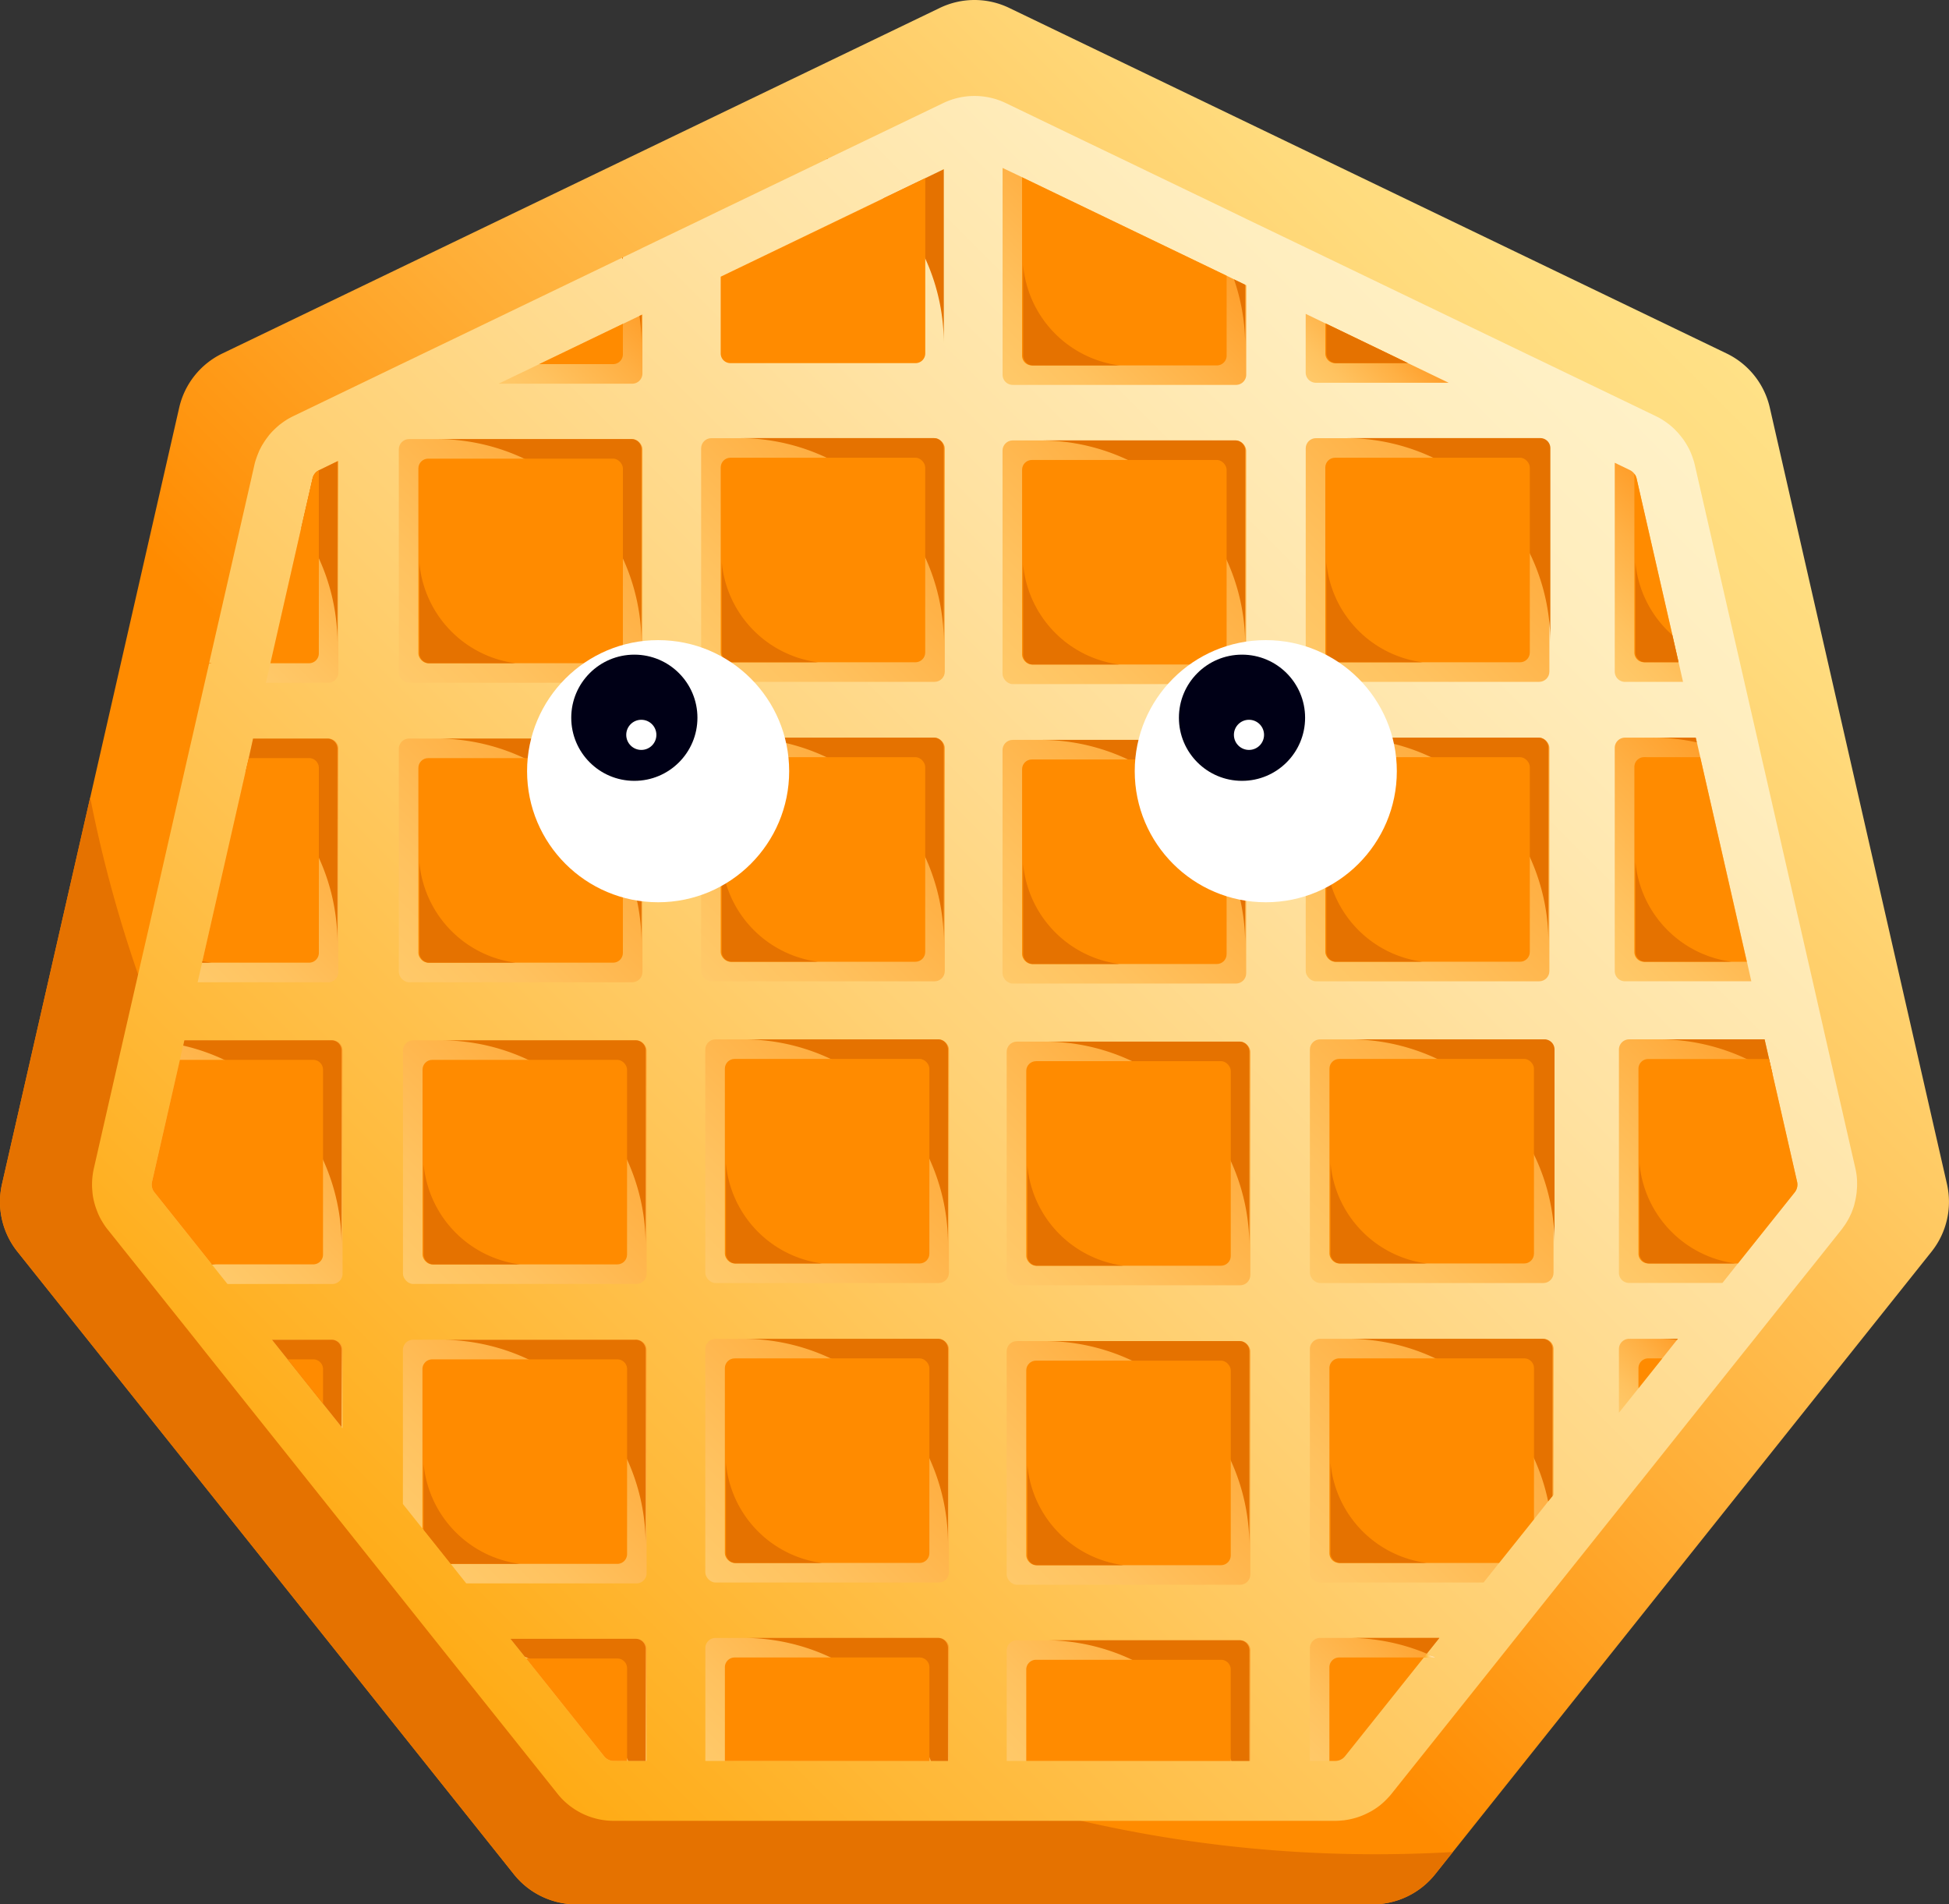 <svg xmlns="http://www.w3.org/2000/svg" xmlns:xlink="http://www.w3.org/1999/xlink" viewBox="0 0 167.985 164.119"><rect x="0" y="0" width="167.985" height="164.119" fill="#333333" stroke="none"/><defs><linearGradient id="a" x1="-1061.336" y1="77.46" x2="-943.239" y2="195.559" gradientTransform="matrix(1, 0, 0, -1, 1086.28, 219.699)" gradientUnits="userSpaceOnUse"><stop offset="0.026" stop-color="#ff8b00"/><stop offset="0.349" stop-color="#ff8b00"/><stop offset="0.557" stop-color="#ffad35"/><stop offset="0.756" stop-color="#ffc962"/><stop offset="0.91" stop-color="#ffdb7d"/><stop offset="1" stop-color="#ffe187"/></linearGradient><linearGradient id="b" x1="-1055.766" y1="82.599" x2="-948.804" y2="189.56" gradientTransform="matrix(1, 0, 0, -1, 1086.28, 219.699)" gradientUnits="userSpaceOnUse"><stop offset="0" stop-color="#ffab15"/><stop offset="0.157" stop-color="#ffb939"/><stop offset="0.449" stop-color="#ffd175"/><stop offset="0.696" stop-color="#ffe2a2"/><stop offset="0.888" stop-color="#ffedbd"/><stop offset="1" stop-color="#fff1c7"/></linearGradient><linearGradient id="c" x1="-963.331" y1="76.619" x2="-962.828" y2="77.121" xlink:href="#b"/><linearGradient id="d" x1="113.157" y1="-162.736" x2="133.642" y2="-142.251" gradientTransform="matrix(1, 0, 0, -1, 0, -52.421)" gradientUnits="userSpaceOnUse"><stop offset="0" stop-color="#ffc969"/><stop offset="0.25" stop-color="#ffc25f"/><stop offset="0.676" stop-color="#ffb044"/><stop offset="1" stop-color="#ff9f2b"/></linearGradient><linearGradient id="e" x1="87.024" y1="-162.93" x2="107.509" y2="-142.445" xlink:href="#d"/><linearGradient id="f" x1="34.99" y1="-162.816" x2="55.475" y2="-142.331" xlink:href="#d"/><linearGradient id="g" x1="61.047" y1="-162.736" x2="81.532" y2="-142.251" xlink:href="#d"/><linearGradient id="h" x1="-974.501" y1="84.957" x2="-954.017" y2="105.441" gradientTransform="matrix(1, 0, 0, -1, 1086.28, 219.699)" xlink:href="#d"/><linearGradient id="i" x1="87.024" y1="-188.738" x2="107.509" y2="-168.253" xlink:href="#d"/><linearGradient id="j" x1="-1048.821" y1="85.969" x2="-1030.807" y2="103.984" gradientTransform="matrix(1, 0, 0, -1, 1086.28, 219.699)" xlink:href="#d"/><linearGradient id="k" x1="61.047" y1="-188.544" x2="81.532" y2="-168.059" xlink:href="#d"/><linearGradient id="l" x1="112.799" y1="-110.925" x2="133.284" y2="-90.44" xlink:href="#d"/><linearGradient id="m" x1="86.666" y1="-111.119" x2="107.151" y2="-90.634" xlink:href="#d"/><linearGradient id="n" x1="34.632" y1="-111.005" x2="55.117" y2="-90.52" xlink:href="#d"/><linearGradient id="o" x1="60.689" y1="-110.925" x2="81.174" y2="-90.44" xlink:href="#d"/><linearGradient id="p" x1="112.799" y1="-136.733" x2="133.284" y2="-116.248" xlink:href="#d"/><linearGradient id="q" x1="-949.377" y1="112.278" x2="-932.859" y2="128.797" gradientTransform="matrix(1, 0, 0, -1, 1086.28, 219.699)" xlink:href="#d"/><linearGradient id="r" x1="-948.208" y1="99.413" x2="-942.484" y2="105.136" gradientTransform="matrix(1, 0, 0, -1, 1086.28, 219.699)" xlink:href="#d"/><linearGradient id="s" x1="-950.095" y1="164.443" x2="-940.532" y2="174.006" gradientTransform="matrix(1, 0, 0, -1, 1086.28, 219.699)" xlink:href="#d"/><linearGradient id="t" x1="-949.024" y1="137.566" x2="-935.295" y2="151.295" gradientTransform="matrix(1, 0, 0, -1, 1086.28, 219.699)" xlink:href="#d"/><linearGradient id="u" x1="86.666" y1="-136.927" x2="107.151" y2="-116.442" xlink:href="#d"/><linearGradient id="v" x1="34.632" y1="-136.813" x2="55.117" y2="-116.328" xlink:href="#d"/><linearGradient id="w" x1="-1070.504" y1="112.873" x2="-1055.302" y2="128.076" gradientTransform="matrix(1, 0, 0, -1, 1086.28, 219.699)" xlink:href="#d"/><linearGradient id="x" x1="-1060.184" y1="100.038" x2="-1056.628" y2="103.596" gradientTransform="matrix(1, 0, 0, -1, 1086.28, 219.699)" xlink:href="#d"/><linearGradient id="y" x1="-975.239" y1="69.803" x2="-964.357" y2="80.686" gradientTransform="matrix(1, 0, 0, -1, 1086.28, 219.699)" xlink:href="#d"/><linearGradient id="z" x1="-996.734" y1="65.16" x2="-981.288" y2="80.606" gradientTransform="matrix(1, 0, 0, -1, 1086.28, 219.699)" xlink:href="#d"/><linearGradient id="aa" x1="-1037.747" y1="71.868" x2="-1031.109" y2="78.505" gradientTransform="matrix(1, 0, 0, -1, 1086.28, 219.699)" xlink:href="#d"/><linearGradient id="ab" x1="-1022.758" y1="65.21" x2="-1007.216" y2="80.753" gradientTransform="matrix(1, 0, 0, -1, 1086.28, 219.699)" xlink:href="#d"/><linearGradient id="ac" x1="-1068.215" y1="162.496" x2="-1068.108" y2="162.604" gradientTransform="matrix(1, 0, 0, -1, 1086.28, 219.699)" xlink:href="#d"/><linearGradient id="ad" x1="-1065.384" y1="162.878" x2="-1052.697" y2="175.566" gradientTransform="matrix(1, 0, 0, -1, 1086.28, 219.699)" xlink:href="#d"/><linearGradient id="ae" x1="-971.888" y1="185.375" x2="-965.985" y2="191.277" gradientTransform="matrix(1, 0, 0, -1, 1086.28, 219.699)" xlink:href="#d"/><linearGradient id="af" x1="-999.166" y1="186.335" x2="-984.626" y2="200.875" gradientTransform="matrix(1, 0, 0, -1, 1086.28, 219.699)" xlink:href="#d"/><linearGradient id="ag" x1="-1032.64" y1="197.414" x2="-1032.563" y2="197.492" gradientTransform="matrix(1, 0, 0, -1, 1086.28, 219.699)" xlink:href="#d"/><linearGradient id="ah" x1="-1040.337" y1="183.66" x2="-1031.15" y2="192.848" gradientTransform="matrix(1, 0, 0, -1, 1086.28, 219.699)" xlink:href="#d"/><linearGradient id="ai" x1="-1015.004" y1="206.003" x2="-1014.957" y2="206.05" gradientTransform="matrix(1, 0, 0, -1, 1086.28, 219.699)" xlink:href="#d"/><linearGradient id="aj" x1="64.605" y1="-78.756" x2="78.85" y2="-64.511" xlink:href="#d"/><linearGradient id="ak" x1="-1070.398" y1="136.197" x2="-1054.088" y2="152.506" gradientTransform="matrix(1, 0, 0, -1, 1086.28, 219.699)" xlink:href="#d"/><linearGradient id="al" x1="60.689" y1="-136.733" x2="81.174" y2="-116.248" xlink:href="#d"/><linearGradient id="am" x1="-963.568" y1="77.019" x2="-962.563" y2="77.019" xlink:href="#b"/></defs><path d="M81.005.682,19.17,30.461a6.883,6.883,0,0,0-3.725,4.671L.173,102.043A6.885,6.885,0,0,0,1.5,107.868l42.791,53.659a6.887,6.887,0,0,0,5.384,2.592h68.631a6.889,6.889,0,0,0,5.384-2.592l42.791-53.659a6.889,6.889,0,0,0,1.329-5.825L152.54,35.132a6.883,6.883,0,0,0-3.725-4.671L86.98.682A6.887,6.887,0,0,0,81.005.682Z" fill="url(#a)"/><path d="M125.224,159.608l-1.527,1.917a6.905,6.905,0,0,1-5.385,2.591H49.684a6.885,6.885,0,0,1-5.385-2.591L1.505,107.869a6.885,6.885,0,0,1-1.333-5.823l7.6-33.323A112.889,112.889,0,0,0,118.518,159.8C120.776,159.8,123.005,159.735,125.224,159.608Z" fill="#e57200"/><path d="M159.918,100.7l-1.066-4.665-1.091-4.769-.387-1.693-1.134-5-.387-1.684L152.1,66.439l-.275-1.186-.378-1.684-1.1-4.8-.386-1.693L146.083,40.1a4.965,4.965,0,0,0-.189-.645,5.439,5.439,0,0,0-.524-1.142c-.068-.121-.146-.241-.223-.353a1.429,1.429,0,0,0-.138-.189c-.077-.1-.154-.2-.232-.292a3.06,3.06,0,0,0-.283-.318L144.339,37a4.637,4.637,0,0,0-.361-.326,1,1,0,0,0-.094-.078c-.164-.128-.335-.248-.516-.369a5.485,5.485,0,0,0-.661-.369l-9.169-4.417-1.7-.816-17.606-8.481-1.693-.816-5.13-2.466-.086-.043-1.6-.774-6.891-3.316-1.8-.869L95.864,13.3l-.035-.018-2.294-1.1L86.7,8.888a6.235,6.235,0,0,0-5.413,0l-6.445,3.1-3.5,1.684L71.3,13.7l-9.185,4.417-1.684.816-5.062,2.432-.077.043-1.607.773-.06.026L39.364,29.078l-3.2,1.538-.085.043-1.7.816-9.091,4.383c-.206.1-.412.214-.61.335l-.077.051c-.155.1-.31.215-.456.327a.483.483,0,0,0-.068.051c-.172.146-.335.292-.49.447a5.291,5.291,0,0,0-.421.464l-.232.309c-.009.009-.009.018-.017.027-.086.12-.164.24-.241.369a3.2,3.2,0,0,0-.232.412,2.368,2.368,0,0,0-.155.335c-.034.069-.06.138-.086.207-.043.111-.085.223-.12.335a4.125,4.125,0,0,0-.163.567l-.232,1.022v.009l-3.661,16v.035l-.386,1.684-1.1,4.812-.163.705-.224.979-3.4,14.934-.619,2.689-.387,1.693-1.143,5-2.07,9.082L8.088,100.7a6.4,6.4,0,0,0-.155,1.4c0,.172.009.344.026.515.008.155.026.318.051.482a6.4,6.4,0,0,0,.387,1.349,3.181,3.181,0,0,0,.138.318,3.876,3.876,0,0,0,.223.429c.06.1.12.2.181.293a4.962,4.962,0,0,0,.352.489l.928,1.16.094.121,1.367,1.709,1.349,1.693,3.832,4.8.79,1,.559.7,9.641,12.09,1.478,1.856.12.146.086.112,7.87,9.877,1.349,1.693,9.289,11.643a6.211,6.211,0,0,0,4.872,2.346h62.167a6.543,6.543,0,0,0,.7-.043.755.755,0,0,0,.189-.026c.075-.008.149-.019.223-.034.121-.018.241-.052.361-.078a6.022,6.022,0,0,0,1.427-.541,3.163,3.163,0,0,0,.369-.206,6.24,6.24,0,0,0,.542-.37,6.368,6.368,0,0,0,.7-.644,5.136,5.136,0,0,0,.352-.4l7.467-9.357,1.891-2.372,1.34-1.684,8.885-11.136,1.684-2.114.1-.12.24-.3,8.309-10.423.129-.163,1.22-1.521,3.833-4.812,1.349-1.684,2.32-2.913a1.683,1.683,0,0,0,.137-.189,5.858,5.858,0,0,0,.645-1.082,3.463,3.463,0,0,0,.154-.361l.1-.284a2.428,2.428,0,0,0,.1-.352,6.68,6.68,0,0,0,.181-1V102.7a.9.9,0,0,0,.008-.146,3.482,3.482,0,0,0,.026-.42A5.791,5.791,0,0,0,159.918,100.7Zm-37.206,42.147.266-.326c.249.1.5.215.739.326Z" fill="url(#b)"/><path d="M123.717,142.843h-1l.266-.326C123.227,142.62,123.476,142.732,123.717,142.843Z" fill="url(#c)"/><rect x="112.899" y="89.572" width="21.001" height="21.001" rx="0.881" fill="url(#d)"/><path d="M133.117,89.572a.868.868,0,0,1,.868.867v16.769a17.634,17.634,0,0,0-17.632-17.636h16.764Z" fill="#e57200"/><rect x="114.586" y="91.258" width="17.627" height="17.628" rx="0.841" fill="#ff8b00"/><path d="M122.97,108.886h-7.437a.854.854,0,0,1-.854-.854h0v-7.765A9.579,9.579,0,0,0,122.97,108.886Z" fill="#e57200"/><rect x="86.766" y="89.766" width="21.001" height="21.001" rx="0.881" fill="url(#e)"/><path d="M106.815,89.766a.868.868,0,0,1,.868.868V107.4A17.635,17.635,0,0,0,90.049,89.766h16.766Z" fill="#e57200"/><rect x="88.453" y="91.453" width="17.627" height="17.628" rx="0.841" fill="#ff8b00"/><path d="M96.837,109.08H89.405a.854.854,0,0,1-.854-.854h0v-7.765A9.579,9.579,0,0,0,96.837,109.08Z" fill="#e57200"/><rect x="34.732" y="89.652" width="21.001" height="21.001" rx="0.881" fill="url(#f)"/><path d="M54.781,89.656a.868.868,0,0,1,.868.868v16.768A17.635,17.635,0,0,0,38.015,89.656H54.781Z" fill="#e57200"/><rect x="36.419" y="91.338" width="17.627" height="17.628" rx="0.841" fill="#ff8b00"/><path d="M44.805,108.966H37.369a.854.854,0,0,1-.854-.854h0v-7.765A9.578,9.578,0,0,0,44.805,108.966Z" fill="#e57200"/><rect x="60.789" y="89.572" width="21.001" height="21.001" rx="0.881" fill="url(#g)"/><path d="M80.838,89.572a.868.868,0,0,1,.868.868v16.768A17.635,17.635,0,0,0,64.072,89.572H80.838Z" fill="#e57200"/><rect x="62.476" y="91.258" width="17.627" height="17.628" rx="0.841" fill="#ff8b00"/><path d="M70.86,108.886H63.423a.854.854,0,0,1-.854-.854h0v-7.765A9.579,9.579,0,0,0,70.86,108.886Z" fill="#e57200"/><path d="M133.9,116.256v12.562l-.086.112-.378.463-1.22,1.539-3.007,3.763-1.341,1.685H113.784a.884.884,0,0,1-.885-.883V116.256a.882.882,0,0,1,.885-.877h19.239A.88.88,0,0,1,133.9,116.256Z" fill="url(#h)"/><path d="M133.813,116.249v12.683l-.378.463a17.188,17.188,0,0,0-1.22-3.72,17.6,17.6,0,0,0-16.034-10.294h16.764a.865.865,0,0,1,.868.862Z" fill="#e57200"/><path d="M132.215,117.907v13.027l-3.007,3.763H115.425a.844.844,0,0,1-.842-.842V117.907a.843.843,0,0,1,.842-.842h15.948A.843.843,0,0,1,132.215,117.907Z" fill="#ff8b00"/><path d="M122.97,134.694h-7.437a.854.854,0,0,1-.854-.854h0v-7.765A9.579,9.579,0,0,0,122.97,134.694Z" fill="#e57200"/><rect x="86.766" y="115.574" width="21.001" height="21.001" rx="0.881" fill="url(#i)"/><path d="M106.815,115.575a.867.867,0,0,1,.868.866h0v16.769a17.634,17.634,0,0,0-17.632-17.636h16.764Z" fill="#e57200"/><rect x="88.453" y="117.261" width="17.627" height="17.628" rx="0.841" fill="#ff8b00"/><path d="M96.837,134.889H89.405a.854.854,0,0,1-.854-.854h0v-7.765A9.58,9.58,0,0,0,96.837,134.889Z" fill="#e57200"/><path d="M55.732,116.344v19.238a.881.881,0,0,1-.876.877H40.188l-1.34-1.684-2.337-2.931-.1-.111-1.684-2.114V116.344a.882.882,0,0,1,.876-.886H54.851a.882.882,0,0,1,.881.883Z" fill="url(#j)"/><path d="M54.781,115.461a.868.868,0,0,1,.868.867V133.1a17.634,17.634,0,0,0-17.632-17.636H54.781Z" fill="#e57200"/><path d="M54.048,117.985v15.948a.844.844,0,0,1-.842.842H38.848l-2.337-2.931-.1-.111V117.985a.837.837,0,0,1,.84-.834H53.205a.836.836,0,0,1,.843.831Z" fill="#ff8b00"/><path d="M44.805,134.775H38.85l-2.337-2.931v-5.688A9.586,9.586,0,0,0,44.805,134.775Z" fill="#e57200"/><rect x="60.789" y="115.38" width="21.001" height="21.001" rx="0.881" fill="url(#k)"/><path d="M80.838,115.381a.868.868,0,0,1,.868.867v16.768a17.634,17.634,0,0,0-17.633-17.635H80.838Z" fill="#e57200"/><rect x="62.476" y="117.067" width="17.627" height="17.628" rx="0.841" fill="#ff8b00"/><path d="M70.86,134.7H63.423a.854.854,0,0,1-.854-.854h0v-7.765A9.58,9.58,0,0,0,70.86,134.7Z" fill="#e57200"/><rect x="112.541" y="37.761" width="21.001" height="21.001" rx="0.881" fill="url(#l)"/><path d="M132.759,37.756a.867.867,0,0,1,.867.867V55.392a17.634,17.634,0,0,0-17.632-17.636h16.765Z" fill="#e57200"/><rect x="114.228" y="39.447" width="17.627" height="17.628" rx="0.841" fill="#ff8b00"/><path d="M122.611,57.075h-7.436a.854.854,0,0,1-.854-.854h0V48.456A9.578,9.578,0,0,0,122.611,57.075Z" fill="#e57200"/><rect x="86.408" y="37.955" width="21.001" height="21.001" rx="0.881" fill="url(#m)"/><path d="M106.457,37.956a.868.868,0,0,1,.868.868V55.592A17.635,17.635,0,0,0,89.691,37.956h16.766Z" fill="#e57200"/><rect x="88.095" y="39.641" width="17.627" height="17.628" rx="0.841" fill="#ff8b00"/><path d="M96.478,57.269H89.042a.855.855,0,0,1-.855-.853h0V48.65A9.579,9.579,0,0,0,96.478,57.269Z" fill="#e57200"/><rect x="34.374" y="37.841" width="21.001" height="21.001" rx="0.881" fill="url(#n)"/><path d="M54.423,37.841a.868.868,0,0,1,.867.868V55.477A17.634,17.634,0,0,0,37.658,37.841H54.423Z" fill="#e57200"/><rect x="36.06" y="39.527" width="17.627" height="17.628" rx="0.841" fill="#ff8b00"/><path d="M44.444,57.156H37.005a.854.854,0,0,1-.854-.854h0V48.536A9.579,9.579,0,0,0,44.444,57.156Z" fill="#e57200"/><rect x="60.431" y="37.761" width="21.001" height="21.001" rx="0.881" fill="url(#o)"/><path d="M80.48,37.756a.867.867,0,0,1,.867.867h0V55.392a17.632,17.632,0,0,0-17.63-17.636H80.48Z" fill="#e57200"/><rect x="62.118" y="39.447" width="17.627" height="17.628" rx="0.841" fill="#ff8b00"/><path d="M70.505,57.075h-7.44a.854.854,0,0,1-.855-.854V48.456A9.578,9.578,0,0,0,70.505,57.075Z" fill="#e57200"/><rect x="112.541" y="63.569" width="21.001" height="21.001" rx="0.881" fill="url(#p)"/><path d="M132.59,63.569a.868.868,0,0,1,.868.868h0V81.205a17.634,17.634,0,0,0-17.634-17.636H132.59Z" fill="#e57200"/><rect x="114.228" y="65.255" width="17.627" height="17.628" rx="0.841" fill="#ff8b00"/><path d="M122.611,82.883h-7.436a.854.854,0,0,1-.854-.854h0V74.264A9.578,9.578,0,0,0,122.611,82.883Z" fill="#e57200"/><path d="M154.685,102.756l-4.89,6.127-1.34,1.684h-8.034a.876.876,0,0,1-.885-.867V90.456a.883.883,0,0,1,.881-.885H152.09l.386,1.693.292,1.271,2.123,9.306A1.069,1.069,0,0,1,154.685,102.756Z" fill="url(#q)"/><path d="M152.768,92.533a16.7,16.7,0,0,0-2.225-1.271,17.644,17.644,0,0,0-7.553-1.693h9.1l.386,1.693Z" fill="#e57200"/><path d="M154.891,101.839a1.071,1.071,0,0,1-.206.919l-4.89,6.127h-7.733a.843.843,0,0,1-.842-.842V92.1a.835.835,0,0,1,.839-.833h10.417l.292,1.271Z" fill="#ff8b00"/><path d="M149.6,108.886h-7.437a.855.855,0,0,1-.854-.854v-7.765A9.579,9.579,0,0,0,149.6,108.886Z" fill="#e57200"/><path d="M144.614,115.381l-.069.086-1.271,1.6-2.054,2.578-1.684,2.105v-5.494a.882.882,0,0,1,.885-.877Z" fill="url(#r)"/><path d="M144.614,115.381l-.069.086a16.33,16.33,0,0,0-1.727-.086Z" fill="#e57200"/><path d="M143.274,117.065l-2.054,2.578v-1.736a.843.843,0,0,1,.842-.842Z" fill="#ff8b00"/><path d="M145.061,58.765h-5a.885.885,0,0,1-.885-.883v-18l1.3.627a1.1,1.1,0,0,1,.584.727l3.085,13.5.532,2.337Z" fill="url(#s)"/><path d="M144.674,57.072H141.71a.831.831,0,0,1-.842-.82V40.832a1.039,1.039,0,0,1,.189.4l3.085,13.5Z" fill="#ff8b00"/><path d="M144.674,57.072h-2.861a.855.855,0,0,1-.859-.849V48.456a9.567,9.567,0,0,0,3.188,6.282Z" fill="#e57200"/><path d="M150.947,84.568H140.06a.882.882,0,0,1-.885-.876V64.456a.883.883,0,0,1,.881-.885h6.1l.1.412.292,1.272,4.021,17.632Z" fill="url(#t)"/><path d="M146.247,63.98a17.25,17.25,0,0,0-3.79-.412h3.7Z" fill="#e57200"/><path d="M146.539,65.256l4.021,17.632h-8.85a.838.838,0,0,1-.842-.834V66.094a.838.838,0,0,1,.834-.842h.008Z" fill="#ff8b00"/><path d="M149.248,82.883h-7.436a.854.854,0,0,1-.854-.854h0V74.264A9.578,9.578,0,0,0,149.248,82.883Z" fill="#e57200"/><rect x="86.408" y="63.763" width="21.001" height="21.001" rx="0.881" fill="url(#u)"/><path d="M106.457,63.764a.868.868,0,0,1,.868.867V81.4A17.634,17.634,0,0,0,89.692,63.764h16.765Z" fill="#e57200"/><rect x="88.095" y="65.45" width="17.627" height="17.628" rx="0.841" fill="#ff8b00"/><path d="M96.478,83.078H89.042a.855.855,0,0,1-.855-.855V74.456A9.58,9.58,0,0,0,96.478,83.078Z" fill="#e57200"/><rect x="34.374" y="63.649" width="21.001" height="21.001" rx="0.881" fill="url(#v)"/><path d="M54.423,63.649a.868.868,0,0,1,.867.868V81.285A17.634,17.634,0,0,0,37.658,63.649H54.423Z" fill="#e57200"/><rect x="36.06" y="65.336" width="17.627" height="17.628" rx="0.841" fill="#ff8b00"/><path d="M44.444,82.964H37.005a.855.855,0,0,1-.854-.855V74.344A9.58,9.58,0,0,0,44.444,82.964Z" fill="#e57200"/><path d="M29.525,90.532V109.77a.882.882,0,0,1-.876.885H19.605l-1.349-1.693-.043-.051-4.906-6.153a1.065,1.065,0,0,1-.206-.919l2.4-10.5.283-1.229.1-.455h12.76A.88.88,0,0,1,29.525,90.532Z" fill="url(#w)"/><path d="M29.439,90.523v16.764a17.633,17.633,0,0,0-10.1-15.948,17.339,17.339,0,0,0-3.549-1.229l.1-.455H28.567a.865.865,0,0,1,.872.858Z" fill="#e57200"/><path d="M27.841,92.181v15.948a.837.837,0,0,1-.839.833H18.26l-.043-.051-4.906-6.153a1.065,1.065,0,0,1-.206-.919l2.4-10.5h11.5A.843.843,0,0,1,27.841,92.181Z" fill="#ff8b00"/><path d="M18.6,108.962H18.26l-.043-.051Z" fill="#e57200"/><path d="M29.525,116.344v6.745l-.086-.112-1.6-2-3.051-3.824-1.349-1.693h5.208A.882.882,0,0,1,29.525,116.344Z" fill="url(#x)"/><path d="M29.439,116.326v6.651l-1.6-2-3.051-3.824-1.349-1.693h5.13a.866.866,0,0,1,.87.862Z" fill="#e57200"/><path d="M27.841,117.985v2.99l-3.051-3.824H27a.837.837,0,0,1,.842.832Z" fill="#ff8b00"/><path d="M122.978,142.517c.249.1.5.215.739.326h-1l-6.788,8.516a1.081,1.081,0,0,1-.843.4H112.9v-9.727a.882.882,0,0,1,.885-.876h10.277Z" fill="url(#y)"/><path d="M124.061,141.156l-1.083,1.358a17.525,17.525,0,0,0-6.8-1.358Z" fill="#e57200"/><path d="M115.425,142.843h7.287l-6.788,8.516a1.081,1.081,0,0,1-.843.4h-.5v-8.077A.842.842,0,0,1,115.425,142.843Z" fill="#ff8b00"/><path d="M107.769,142.233v9.529h-21v-9.529a.874.874,0,0,1,.872-.876h19.243a.876.876,0,0,1,.885.867Z" fill="url(#z)"/><path d="M107.683,142.216v9.546h-1.547c-.017-.051-.042-.094-.06-.137a17.7,17.7,0,0,0-8.5-8.584,17.5,17.5,0,0,0-7.527-1.684h16.764a.863.863,0,0,1,.87.856Z" fill="#e57200"/><path d="M106.076,143.883v7.879H88.453v-7.879a.842.842,0,0,1,.842-.842h15.948a.835.835,0,0,1,.833.839Z" fill="#ff8b00"/><path d="M55.732,142.122v9.64H52.914a1.078,1.078,0,0,1-.842-.4l-6.72-8.43-.12-.146L44,141.239H54.856A.882.882,0,0,1,55.732,142.122Z" fill="url(#aa)"/><path d="M55.646,142.1v9.658h-1.5c-.034-.077-.068-.155-.1-.223a17.709,17.709,0,0,0-8.489-8.61c-.1-.051-.215-.1-.327-.146l-1.237-1.547H54.777a.865.865,0,0,1,.869.861Z" fill="#e57200"/><path d="M54.048,143.762v8H52.914a1.078,1.078,0,0,1-.842-.4l-6.72-8.43h7.853a.836.836,0,0,1,.843.829Z" fill="#ff8b00"/><path d="M81.794,142.035v9.727h-21v-9.727a.874.874,0,0,1,.874-.876H80.905a.882.882,0,0,1,.889.875Z" fill="url(#ab)"/><path d="M81.705,142.027v9.735H80.244c-.043-.111-.1-.223-.146-.335a17.625,17.625,0,0,0-16.031-10.271H80.84a.865.865,0,0,1,.865.865Z" fill="#e57200"/><path d="M80.105,143.685v8.077H62.478v-8.077a.842.842,0,0,1,.842-.842H79.259a.843.843,0,0,1,.846.84Z" fill="#ff8b00"/><path d="M18.019,57.123c.071.015.143.027.215.035h-.215Z" fill="url(#ac)"/><path d="M29.164,39.715v18.25a.881.881,0,0,1-.876.877H22.917l.387-1.684,2.664-11.686.971-4.236a1.022,1.022,0,0,1,.541-.7.159.159,0,0,1,.043-.026l1.564-.756Z" fill="url(#ad)"/><path d="M29.087,39.749V55.474A17.575,17.575,0,0,0,27.48,48.11a16.687,16.687,0,0,0-1.512-2.638l.971-4.236a1.022,1.022,0,0,1,.541-.7.159.159,0,0,1,.043-.026Z" fill="#e57200"/><path d="M18.019,57.123c.071.015.143.027.215.035h-.215Z" fill="#ff8b00"/><path d="M27.48,40.531V56.316a.844.844,0,0,1-.842.842H23.305l2.664-11.686.971-4.236A1.021,1.021,0,0,1,27.48,40.531Z" fill="#ff8b00"/><path d="M18.234,57.156h-.215v-.035C18.09,57.136,18.162,57.148,18.234,57.156Z" fill="#e57200"/><path d="M124.86,32.987H113.423a.883.883,0,0,1-.885-.881V27.049l1.693.817.086.042,7.028,3.386Z" fill="url(#ae)"/><path d="M121.345,31.294h-6.272a.831.831,0,0,1-.842-.818V27.861l.086.042Z" fill="#ff8b00"/><path d="M121.345,31.294h-6.169a.855.855,0,0,1-.859-.849V27.908Z" fill="#e57200"/><path d="M106.363,24.073l.96.47.09.04V32.3a.88.88,0,0,1-.88.87H87.283a.872.872,0,0,1-.87-.87V14.473l1.68.8,17.63,8.49Z" fill="url(#af)"/><path d="M107.322,24.54v5.276a17.383,17.383,0,0,0-.962-5.74Z" fill="#e57200"/><path d="M105.724,23.767v6.882a.844.844,0,0,1-.842.843H88.934a.844.844,0,0,1-.842-.843V15.278Z" fill="#ff8b00"/><path d="M96.478,31.491H89.042a.855.855,0,0,1-.855-.853h0V22.872A9.579,9.579,0,0,0,96.478,31.491Z" fill="#e57200"/><path d="M53.687,22.332c-.017-.043-.043-.086-.06-.129l.06-.026Z" fill="url(#ag)"/><path d="M55.371,27.092v5.1a.881.881,0,0,1-.876.876H42.972l3.5-1.684,7.217-3.472,1.427-.687.18-.086Z" fill="url(#ah)"/><path d="M53.627,22.2l.06-.026v.155C53.67,22.289,53.644,22.246,53.627,22.2Z" fill="#e57200"/><path d="M55.294,27.135V29.7a16.793,16.793,0,0,0-.18-2.475Z" fill="#e57200"/><path d="M53.687,22.177v.155c-.017-.043-.043-.086-.06-.129Z" fill="#ff8b00"/><path d="M46.47,31.38l7.217-3.472v2.63a.843.843,0,0,1-.842.842Z" fill="#ff8b00"/><path d="M71.305,13.7l-.051-.025h.094Z" fill="url(#ai)"/><polygon points="81.343 14.583 79.753 15.353 76.133 17.103 62.113 23.843 81.343 14.583" fill="url(#aj)"/><path d="M71.251,13.671h.094L71.3,13.7Z" fill="#e57200"/><path d="M81.347,14.581V29.619A17.615,17.615,0,0,0,76.131,17.1l3.618-1.744Z" fill="#e57200"/><path d="M71.305,13.7l-.051-.025h.094Z" fill="#ff8b00"/><path d="M79.749,15.356V30.462a.837.837,0,0,1-.839.833H62.959a.836.836,0,0,1-.842-.83v-6.62L76.131,17.1Z" fill="#ff8b00"/><path d="M21.443,65.333l.37-1.68h6.48a.873.873,0,0,1,.87.876V83.773a.873.873,0,0,1-.866.88H17.033l.39-1.69.02-.13,3.71-16.27Z" fill="url(#ak)"/><path d="M21.443,65.333l.37-1.68h6.41a.866.866,0,0,1,.86.86v16.77a17.559,17.559,0,0,0-7.93-14.72Z" fill="#e57200"/><path d="M21.153,66.563l-3.71,16.27-.02.13h9.22a.845.845,0,0,0,.84-.84V66.183a.847.847,0,0,0-.84-.85h-5.2Z" fill="#ff8b00"/><path d="M18.234,82.961h-.816l.026-.128Q17.835,82.91,18.234,82.961Z" fill="#e57200"/><rect x="60.431" y="63.569" width="21.001" height="21.001" rx="0.881" fill="url(#al)"/><path d="M80.48,63.569a.868.868,0,0,1,.867.868V81.205A17.634,17.634,0,0,0,63.715,63.569H80.48Z" fill="#e57200"/><rect x="62.118" y="65.256" width="17.627" height="17.628" rx="0.841" fill="#ff8b00"/><path d="M70.505,82.883h-7.44a.854.854,0,0,1-.855-.853h0V74.264A9.578,9.578,0,0,0,70.505,82.883Z" fill="#e57200"/><path d="M21.443,65.333l-.29,1.23m101.83,75.95-.27.33h1C123.473,142.733,123.223,142.624,122.983,142.513Zm0,0-.27.33h1C123.473,142.733,123.223,142.624,122.983,142.513Zm0,0-.27.33h1C123.473,142.733,123.223,142.624,122.983,142.513Zm0,0-.27.33h1C123.473,142.733,123.223,142.624,122.983,142.513Zm0,0-.27.33h1C123.473,142.733,123.223,142.624,122.983,142.513Zm0,0-.27.33h1C123.473,142.733,123.223,142.624,122.983,142.513Zm0,0-.27.33h1C123.473,142.733,123.223,142.624,122.983,142.513Zm0,0-.27.33h1C123.473,142.733,123.223,142.624,122.983,142.513Zm0,0-.27.33h1C123.473,142.733,123.223,142.624,122.983,142.513Zm0,0-.27.33h1C123.473,142.733,123.223,142.624,122.983,142.513ZM18.023,57.124v.029h.21A.783.783,0,0,1,18.023,57.124Zm104.96,85.389-.27.33h1C123.473,142.733,123.223,142.624,122.983,142.513Zm0,0-.27.33h1C123.473,142.733,123.223,142.624,122.983,142.513Zm0,0-.27.33h1C123.473,142.733,123.223,142.624,122.983,142.513Zm0,0-.27.33h1C123.473,142.733,123.223,142.624,122.983,142.513Zm0,0-.27.33h1C123.473,142.733,123.223,142.624,122.983,142.513Zm0,0-.27.33h1C123.473,142.733,123.223,142.624,122.983,142.513Zm0,0-.27.33h1C123.473,142.733,123.223,142.624,122.983,142.513Zm0,0-.27.33h1C123.473,142.733,123.223,142.624,122.983,142.513Zm0,0-.27.33h1C123.473,142.733,123.223,142.624,122.983,142.513Zm0,0-.27.33h1C123.473,142.733,123.223,142.624,122.983,142.513Zm0,0-.27.33h1C123.473,142.733,123.223,142.624,122.983,142.513Zm0,0-.27.33h1C123.473,142.733,123.223,142.624,122.983,142.513Zm0,0-.27.33h1C123.473,142.733,123.223,142.624,122.983,142.513Zm-16.62-118.44-.64-.31m.64.31-.64-.31m.64.31-.64-.31m.64.31-.64-.31m.64.31-.64-.31m.64.31-.64-.31m.64.31-.64-.31m.64.31-.64-.31m.64.31-.64-.31m.64.31-.64-.31m.64.31-.64-.31m.64.31-.64-.31m.64.31-.64-.31m.64.31-.64-.31m.64.31-.64-.31m.64.31-.64-.31m.64.31-.64-.31m.64.31-.64-.31m.64.31-.64-.31m.64.31-.64-.31m.64.31-.64-.31m.64.31-.64-.31m.64.31-.64-.31" fill="none"/><path d="M122.978,142.517l-.266.326h1C123.476,142.732,123.227,142.62,122.978,142.517Zm0,0-.266.326h1C123.476,142.732,123.227,142.62,122.978,142.517Zm0,0-.266.326h1C123.476,142.732,123.227,142.62,122.978,142.517Zm0,0-.266.326h1C123.476,142.732,123.227,142.62,122.978,142.517Zm0,0-.266.326h1C123.476,142.732,123.227,142.62,122.978,142.517Zm0,0-.266.326h1C123.476,142.732,123.227,142.62,122.978,142.517Zm0,0-.266.326h1C123.476,142.732,123.227,142.62,122.978,142.517Zm0,0-.266.326h1C123.476,142.732,123.227,142.62,122.978,142.517Zm0,0-.266.326h1C123.476,142.732,123.227,142.62,122.978,142.517Zm0,0-.266.326h1C123.476,142.732,123.227,142.62,122.978,142.517Zm0,0-.266.326h1C123.476,142.732,123.227,142.62,122.978,142.517Zm0,0-.266.326h1C123.476,142.732,123.227,142.62,122.978,142.517Zm0,0-.266.326h1C123.476,142.732,123.227,142.62,122.978,142.517Zm0,0-.266.326h1C123.476,142.732,123.227,142.62,122.978,142.517Zm0,0-.266.326h1C123.476,142.732,123.227,142.62,122.978,142.517Zm0,0-.266.326h1C123.476,142.732,123.227,142.62,122.978,142.517Zm0,0-.266.326h1C123.476,142.732,123.227,142.62,122.978,142.517Zm0,0-.266.326h1C123.476,142.732,123.227,142.62,122.978,142.517Zm0,0-.266.326h1C123.476,142.732,123.227,142.62,122.978,142.517Zm0,0-.266.326h1C123.476,142.732,123.227,142.62,122.978,142.517Zm0,0-.266.326h1C123.476,142.732,123.227,142.62,122.978,142.517Zm0,0-.266.326h1C123.476,142.732,123.227,142.62,122.978,142.517Z" fill="url(#am)"/><circle cx="109.098" cy="66.462" r="11.295" fill="#fff"/><circle cx="107.049" cy="61.856" r="5.438" fill="#000016"/><circle cx="107.65" cy="63.33" r="1.299" fill="#fff"/><circle cx="56.724" cy="66.462" r="11.295" fill="#fff"/><circle cx="54.674" cy="61.856" r="5.438" fill="#000016"/><circle cx="55.275" cy="63.33" r="1.299" fill="#fff"/></svg>